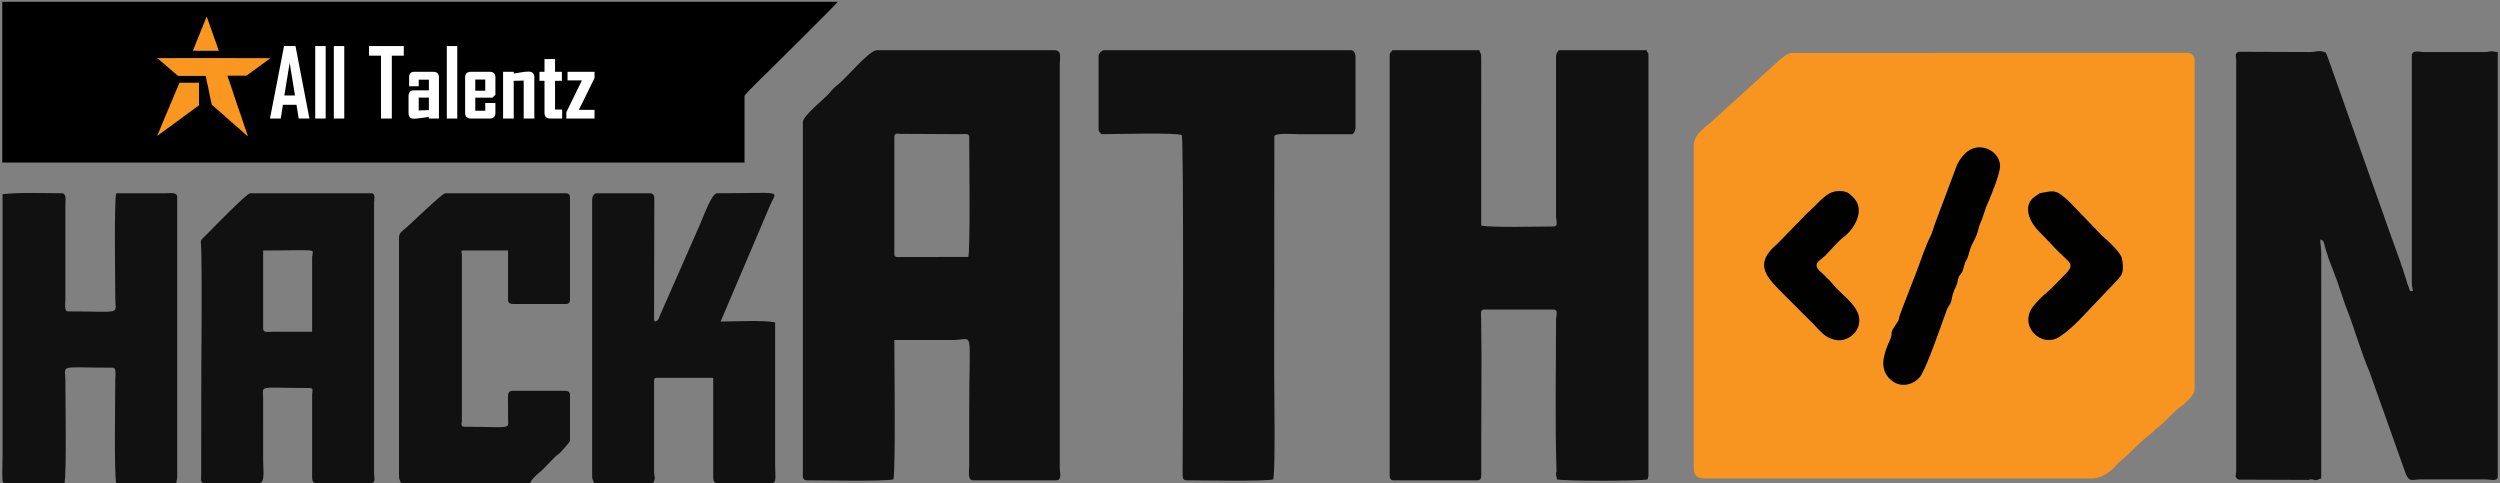 <svg width="926" height="179" viewBox="0 0 926 179" fill="none" xmlns="http://www.w3.org/2000/svg">
<rect x="0" y="0" width="926" height="179" fill="#808080" stroke="none"/>
<path fill-rule="evenodd" clip-rule="evenodd" d="M758.36 71.082C760.72 70.617 761.967 71.023 763.613 72.284C764.855 73.234 766.047 74.219 767.044 75.317L778.444 87.176C780.604 89.051 785.54 93.421 785.98 95.851C787.124 102.163 785.213 102.431 782.694 105.348L776.354 112.009C772.192 116.314 767.939 121.352 762.972 124.652C756.053 129.25 747.311 120.47 753.299 113.255C756.846 108.98 757.716 109.01 760.023 106.645C769.367 97.062 768.62 99.412 761.788 92.532C759.564 90.293 757.755 88.178 755.424 85.886C751.256 81.789 749.344 75.884 753.61 72.907C756.405 70.957 754.823 71.779 758.36 71.082H758.36ZM678.466 71.274C680.256 70.599 682.64 70.524 684.403 71.401C685.356 71.876 687.088 73.647 687.64 74.659C690.296 79.529 686.014 85.612 682.547 88.042C681.211 88.978 677.666 93.02 676.113 94.64C675.161 95.634 673.072 96.716 672.852 97.967C672.564 99.597 674.693 100.829 675.698 101.934C676.873 103.225 677.693 103.774 678.895 105.289C682.66 110.03 690.834 114.441 688.15 121.339C687.088 124.067 683.616 126.669 679.813 125.889C675.861 125.078 674.282 122.624 672.009 120.323L658.837 107.151C653.738 101.91 650.059 97.275 658.216 90.435L668.015 80.385C669.126 79.076 670.3 78.177 671.315 77.192C673.305 75.264 675.996 72.206 678.465 71.274H678.466ZM730.904 54.962C735.393 53.497 740.567 56.572 740.822 61.312C740.978 64.201 736.937 73.808 735.614 76.741L734.072 81.354C732.342 84.87 733.084 85.444 731.256 88.892C729.857 91.535 729.692 92.291 729.028 94.699C728.622 96.168 728.202 96.348 727.831 97.362C727.462 98.367 727.306 99.438 726.863 100.518C726.317 101.852 725.797 101.591 725.355 103.028C724.934 104.401 725.138 104.875 724.399 106.246C723.935 107.106 723.575 108.159 723.263 109.167C722.88 110.403 722.903 111.408 722.35 112.47C721.768 113.59 721.498 113.615 720.963 115.078C718.95 120.585 714.372 134.076 711.686 138.784C709.957 141.814 704.807 144.26 700.663 140.932C695.744 136.98 697.657 131.243 700.019 125.994C701.166 123.445 700.123 123.489 701.382 121.541C704.743 116.336 702.094 120.731 704.641 114.202L710.265 99.688C711.459 96.397 713.404 90.758 714.886 87.903C715.827 86.09 716.278 83.92 717.114 81.831L724.864 61.182C725.816 59.022 728.086 55.882 730.905 54.962L730.904 54.962ZM627.361 53.463V173.459C627.361 176.169 628.81 177.22 631.469 177.22H774.895C777.847 177.22 780.337 175.539 782.252 173.97L782.622 173.656C783.955 172.442 783.808 171.865 785.711 170.587C786.903 169.788 792.14 164.232 794.945 162.032C795.816 161.347 796.534 160.743 797.384 160.024C797.855 159.625 797.988 159.416 798.433 159.02C799.074 158.45 799.145 158.506 799.781 157.974C801.712 156.362 805.707 152.015 807.758 150.556L808.752 149.839C809.933 148.795 812.89 146.094 812.89 144.4V22.352C812.89 20.006 811.237 19.424 809.43 19.555L663.643 19.615C661.281 19.868 658.671 22.734 656.582 24.528L633.456 45.533C632.279 46.313 628.944 49.309 628.28 50.62C627.979 51.216 627.36 52.776 627.36 53.462L627.361 53.463Z" fill="#F89521"/>
<path fill-rule="evenodd" clip-rule="evenodd" d="M828.294 22.354V174.486C828.294 175.858 827.47 176.927 829.244 177.658L854.44 177.754C856.412 177.881 854.374 177.562 856.021 177.562C857.821 177.562 856.318 178.005 858.004 177.802C858.682 177.72 858.853 177.438 859.787 177.22L859.789 94.143C859.802 91.763 859.445 90.694 859.445 88.676C861.224 89.151 860.663 90.643 861.98 94.007C862.208 94.591 862.161 94.727 862.355 95.342L865.654 104.012C865.684 104.092 865.719 104.179 865.746 104.262C865.774 104.348 865.798 104.438 865.824 104.526L868.166 111.417C868.478 112.388 868.767 113.295 869.145 114.2C869.435 114.895 869.456 114.991 869.72 115.678C872.322 122.467 874.816 131.227 877.603 137.547L891.147 175.643C892.516 178.782 893.626 177.562 896.756 177.562H920.717C922.18 177.562 925.168 178.504 925.168 176.537V19.277C923.633 19.242 924.059 18.962 922.804 19.002C921.928 19.03 921.483 19.277 920.033 19.277H897.783C896.204 19.277 893.334 18.332 893.334 20.644V104.745C893.334 106.462 893.641 106.276 893.675 107.821H892.649C892.264 106.17 891.596 105.29 891.302 103.697L890.347 100.89C890.074 99.982 890.222 100.116 889.9 99.284C889.721 98.821 889.624 98.775 889.398 98.077C889.263 97.661 889.291 97.619 889.186 97.263L884.928 85.447C884.191 83.49 883.663 81.808 882.973 79.878L880.467 72.809C880.438 72.731 880.399 72.643 880.37 72.564L862.314 21.538C862.212 21.295 861.859 20.406 861.819 20.325C861.129 18.951 861.927 19.679 860.814 19.277L860.051 18.992C858.46 18.75 857.354 19.277 855.679 19.277L829.245 19.181C827.47 19.912 828.295 20.982 828.295 22.354H828.294Z" fill="#111111"/>
<path fill-rule="evenodd" clip-rule="evenodd" d="M358.651 95.171L333.986 95.191C332.533 95.214 331.267 95.529 331.267 94.145V50.728C331.267 49.211 332.506 49.468 333.383 49.578L355.925 49.69C357.449 49.665 358.994 49.287 358.994 50.728C358.994 55.88 359.452 93.382 358.651 95.171V95.171ZM297.379 45.258V176.536C297.379 177.337 297.947 177.904 298.748 177.904C304.227 177.904 327.382 178.386 330.925 177.562C331.767 173.949 331.267 133.245 331.267 125.939H353.175C360.94 125.939 358.994 120.478 358.994 152.264V172.434C358.992 174.4 358.333 177.904 360.363 177.904H391.17C393.486 177.904 392.539 175.037 392.539 173.46V23.721C392.539 21.457 393.484 18.593 390.485 18.593H324.763C322.006 18.593 313.442 28.899 310.437 31.293C308.795 32.602 308.539 32.879 307.165 34.521C305.478 36.538 297.378 42.85 297.378 45.26L297.379 45.258Z" fill="#111111"/>
<path fill-rule="evenodd" clip-rule="evenodd" d="M514.743 20.302V176.537C514.743 177.337 515.31 177.904 516.112 177.904H547.261C548.691 177.904 548.662 176.675 548.656 175.195C548.569 156.331 548.925 136.293 548.619 117.724C548.594 116.202 548.215 114.659 549.657 114.659H575.33C577.408 114.659 576.357 116.841 576.357 118.419C576.357 136.333 575.968 156.607 576.524 174.239C576.575 175.839 576.357 173.873 576.357 175.512C576.357 176.799 576.583 176.158 576.7 177.563C579.568 178.23 607.378 178.23 610.245 177.563C610.425 176.796 610.588 176.777 610.588 175.854V20.303C610.588 19.191 610.291 20.045 609.904 18.593H577.384C576.888 19.334 576.357 19.732 576.357 20.987V80.13C576.357 81.709 577.408 83.891 575.33 83.891C570.36 83.891 552.121 84.362 548.631 83.549L548.647 21.997C548.661 19.214 548.397 20.28 547.946 18.594H515.77C515.297 19.299 514.743 19.482 514.743 20.303L514.743 20.302Z" fill="#111111"/>
<path fill-rule="evenodd" clip-rule="evenodd" d="M406.916 20.643V47.994C406.916 48.815 407.471 48.998 407.943 49.703C412.529 49.703 435.576 49.016 437.724 50.045C438.513 50.833 438.135 154.701 438.041 175.195C438.034 176.675 438.005 177.904 439.436 177.904C444.915 177.904 468.07 178.387 471.612 177.562C472.447 173.985 471.954 144.756 471.954 138.59L472.011 50.444C472.479 49.164 478.592 49.703 481.196 49.703C487.814 49.703 494.432 49.703 501.05 49.703C501.547 48.963 502.077 48.565 502.077 47.31V20.986C502.077 19.834 501.472 18.593 500.365 18.593H408.969C408.145 18.593 406.915 19.821 406.915 20.644L406.916 20.643Z" fill="#111111"/>
<path fill-rule="evenodd" clip-rule="evenodd" d="M115.614 95.513V122.863L101.234 122.865C99.601 122.881 97.472 123.364 97.472 121.837V92.778C119.589 92.778 115.614 91.843 115.614 95.513ZM75.564 178.93H96.102C98.265 178.93 97.472 173.263 97.472 171.066L97.468 147.474C97.421 142.458 95.219 143.717 114.587 143.717C116.353 143.717 115.614 144.914 115.614 146.11V176.878C115.614 177.928 115.931 178.93 116.983 178.93H137.521C139.293 178.93 138.548 176.477 138.548 175.51V75.001C138.548 74.035 139.293 71.582 137.521 71.582H92.679C91.342 71.582 78.188 85.228 76.333 87.051C73.749 89.591 74.469 88.525 74.546 92.418C74.885 109.701 74.537 130.693 74.537 148.161L74.525 175.865C74.499 177.387 74.121 178.93 75.564 178.93H75.564Z" fill="#111111"/>
<path fill-rule="evenodd" clip-rule="evenodd" d="M219.333 73.976V176.537C219.333 177.779 219.739 177.736 220.018 178.93H241.925C243.036 176.619 242.267 177.031 242.267 174.486V140.982C242.267 140.195 242.506 139.956 243.294 139.956H264.175V176.878C264.175 177.928 264.492 178.93 265.544 178.93H286.082C287.742 178.93 287.109 175.704 287.109 172.434V119.443C282.965 118.479 272.139 119.102 266.912 119.102L285.295 75.925C287.752 70.205 290.653 71.582 265.543 71.582C263.632 71.582 260.531 80.326 259.388 82.869L244.55 116.596C243.991 117.894 244.032 118.723 242.609 119.102C242.375 118.685 242.267 118.736 242.267 118.076L242.353 72.868C242.111 72.13 241.751 71.582 240.897 71.582H221.044C219.937 71.582 219.332 72.822 219.332 73.975L219.333 73.976Z" fill="#111111"/>
<path fill-rule="evenodd" clip-rule="evenodd" d="M0.941 71.924V169.358C0.941 171.873 0.792 174.814 0.898 177.264C0.985 179.27 1.294 178.982 3.307 178.96L23.876 178.93C24.69 175.443 24.231 148.632 24.218 140.982C24.208 134.783 21.317 136.196 41.676 136.196C43.26 136.196 42.709 138.925 42.703 140.64C42.678 148.33 42.238 175.469 43.045 178.93H65.296C65.384 177.86 65.638 177.716 65.638 176.537V72.95C65.638 71.085 63.105 71.572 61.189 71.582L43.045 71.583C42.224 75.105 42.691 102.725 42.703 110.556C42.714 116.755 45.604 115.342 25.246 115.342C23.661 115.342 24.213 112.613 24.218 110.899L24.221 76.026C24.23 74.112 24.718 71.583 22.85 71.583C15.643 71.583 8.062 71.181 0.942 71.925L0.941 71.924Z" fill="#111111"/>
<path fill-rule="evenodd" clip-rule="evenodd" d="M147.791 87.993V176.537C147.791 177.779 148.197 177.736 148.475 178.93H196.399C196.803 177.416 199.524 175.256 200.823 174.119L205.548 169.265C206.402 168.446 206.879 168.346 207.598 167.552C208.355 166.715 211.117 163.811 211.117 163.204V146.11C211.117 145.06 210.115 144.743 209.063 144.743H190.237C188.701 144.743 188.224 145.179 188.147 146.759L188.194 155.011C188.264 159.261 189.582 158.076 172.094 158.076C170.407 158.076 171.068 156.641 171.068 156.024V94.146C171.068 93.311 170.309 92.779 171.752 92.779H188.183V111.239C188.183 112.291 189.186 112.607 190.237 112.607H209.748C210.55 112.607 211.117 112.039 211.117 111.239V72.951C211.117 72.15 210.55 71.583 209.748 71.583H164.906C163.806 71.583 151.794 83.24 150.375 84.42C149.089 85.491 147.792 86.222 147.792 87.993L147.791 87.993Z" fill="#111111"/>
<path fill-rule="evenodd" clip-rule="evenodd" d="M730.904 54.963C728.086 55.883 725.815 59.023 724.863 61.183L717.113 81.833C716.277 83.921 715.826 86.091 714.886 87.904C713.404 90.759 711.459 96.398 710.264 99.69L704.64 114.204C702.093 120.732 704.742 116.338 701.381 121.543C700.123 123.491 701.166 123.446 700.018 125.995C697.656 131.244 695.743 136.982 700.663 140.933C704.806 144.261 709.957 141.816 711.685 138.785C714.371 134.077 718.949 120.586 720.962 115.08C721.497 113.617 721.767 113.591 722.35 112.472C722.902 111.409 722.88 110.405 723.263 109.169C723.575 108.16 723.935 107.108 724.398 106.248C725.138 104.877 724.933 104.403 725.355 103.029C725.796 101.592 726.316 101.853 726.862 100.52C727.306 99.439 727.461 98.368 727.83 97.363C728.202 96.349 728.622 96.169 729.027 94.7C729.691 92.292 729.856 91.536 731.256 88.894C733.082 85.446 732.341 84.872 734.071 81.355L735.613 76.742C736.936 73.81 740.977 64.203 740.822 61.313C740.566 56.573 735.392 53.498 730.904 54.964L730.904 54.963Z" fill="#010100"/>
<path fill-rule="evenodd" clip-rule="evenodd" d="M758.36 71.082C754.822 71.779 756.404 70.957 753.609 72.907C749.344 75.884 751.256 81.789 755.424 85.886C757.755 88.178 759.564 90.293 761.787 92.532C768.619 99.413 769.367 97.062 760.022 106.645C757.716 109.01 756.846 108.979 753.298 113.254C747.311 120.47 756.053 129.25 762.971 124.652C767.938 121.351 772.191 116.314 776.353 112.009L782.693 105.348C785.213 102.431 787.124 102.163 785.98 95.851C785.54 93.421 780.603 89.051 778.444 87.176L767.044 75.317C766.047 74.219 764.854 73.234 763.613 72.284C761.967 71.023 760.719 70.617 758.359 71.082H758.36Z" fill="#010100"/>
<path fill-rule="evenodd" clip-rule="evenodd" d="M678.466 71.274C675.997 72.206 673.306 75.264 671.316 77.192C670.3 78.176 669.127 79.076 668.016 80.385L658.217 90.435C650.06 97.275 653.739 101.91 658.838 107.151L672.01 120.323C674.283 122.624 675.861 125.078 679.814 125.889C683.617 126.669 687.089 124.067 688.151 121.339C690.836 114.441 682.661 110.03 678.896 105.289C677.694 103.774 676.873 103.225 675.699 101.934C674.694 100.829 672.565 99.597 672.853 97.967C673.073 96.716 675.162 95.633 676.115 94.64C677.668 93.02 681.212 88.978 682.548 88.042C686.015 85.612 690.297 79.529 687.641 74.659C687.089 73.647 685.357 71.876 684.404 71.401C682.642 70.524 680.257 70.599 678.467 71.274H678.466Z" fill="#010100"/>
<path fill-rule="evenodd" clip-rule="evenodd" d="M0.832 60.211H275.768V35.635C275.768 34.872 283.587 27.471 284.226 26.832C286.344 24.718 309.557 1.789 310.312 0.661H0.832V60.21V60.211Z" fill="black"/>
<path fill-rule="evenodd" clip-rule="evenodd" d="M86.042 33.35C85.952 33.317 85.979 33.33 85.944 33.218C85.834 32.859 85.798 32.712 85.645 32.309C85.488 31.896 85.363 31.446 85.22 31.009C85.197 30.94 85.198 30.939 85.176 30.889L85.146 30.815C85.006 30.41 84.857 30.015 84.739 29.598C84.658 29.31 84.596 29.332 84.612 29.341L84.567 29.201C84.449 28.957 84.457 28.875 84.385 28.696L84.227 28.091C84.237 27.957 84.216 28.066 84.255 28.019C84.317 27.964 88.935 27.997 89.656 27.995C90.147 27.995 90.956 28.043 91.425 27.939L91.936 27.546C92.22 27.364 92.49 27.14 92.765 26.95C92.842 26.897 92.826 26.91 92.892 26.854C92.94 26.814 92.99 26.79 93.041 26.757L93.443 26.449C93.503 26.401 93.529 26.396 93.591 26.351L94.131 25.957C94.303 25.808 94.506 25.695 94.686 25.555L95.518 24.961C95.626 24.886 95.697 24.818 95.795 24.749L98.135 23.06C98.175 23.027 98.213 22.986 98.273 22.951L98.401 22.861C98.45 22.814 98.481 22.791 98.536 22.75C98.735 22.608 98.898 22.491 99.098 22.352C99.193 22.286 99.253 22.204 99.355 22.147C99.533 22.049 99.604 21.973 99.652 21.948L99.876 21.806C99.968 21.737 100.148 21.665 100.184 21.549C100.042 21.479 66.301 21.523 59.553 21.523C59.147 21.523 58.642 21.497 58.247 21.535C58.248 21.615 58.395 21.68 58.466 21.737C58.597 21.84 58.579 21.865 58.74 21.952C58.919 22.049 59.371 22.469 59.538 22.631C59.601 22.692 59.608 22.69 59.674 22.74C59.722 22.776 59.76 22.82 59.802 22.86C60.007 23.058 60.607 23.499 60.861 23.741C60.93 23.805 60.894 23.804 60.975 23.869C61.115 23.983 61.244 24.067 61.377 24.207L64.403 26.801C64.574 26.904 65.125 27.445 65.478 27.695C65.829 27.944 65.766 28.126 66.285 28.127H75.082C75.401 28.127 75.723 28.123 76.042 28.127C76.325 28.131 76.262 28.364 76.334 28.813C76.344 28.873 76.347 28.959 76.368 29.023C76.397 29.114 76.402 29.093 76.422 29.213C76.445 29.345 76.471 29.489 76.498 29.63C76.524 29.76 76.575 29.875 76.592 30.029L76.708 30.649C76.73 30.724 76.751 30.717 76.773 30.817L76.887 31.447C76.906 31.532 76.929 31.518 76.944 31.625C77.019 32.155 77.201 32.812 77.269 33.273L77.525 34.461C77.547 34.543 77.538 34.601 77.553 34.685C77.568 34.77 77.585 34.771 77.6 34.886L77.678 35.299C77.685 35.358 77.7 35.431 77.72 35.495C77.838 35.9 78.043 36.971 78.154 37.484C78.168 37.547 78.192 37.597 78.206 37.673C78.234 37.819 78.251 37.983 78.275 38.106C78.3 38.246 78.335 38.37 78.37 38.496C78.423 38.696 78.361 38.72 78.513 38.847L80.855 40.901C80.904 40.946 80.928 40.963 80.984 41.019L81.254 41.239C81.461 41.441 81.692 41.614 81.909 41.812L82.703 42.495C82.817 42.58 82.84 42.628 82.952 42.734C83.041 42.818 83.141 42.873 83.219 42.957C83.586 43.349 84.087 43.757 84.5 44.108C84.819 44.378 85.099 44.647 85.422 44.906L85.665 45.131C85.734 45.212 85.721 45.186 85.795 45.244L86.579 45.935C86.749 46.099 86.942 46.227 87.103 46.394C87.142 46.434 87.185 46.488 87.221 46.519L87.624 46.853C87.712 46.924 87.813 46.977 87.889 47.055C88.125 47.299 88.522 47.648 88.797 47.867L89.579 48.557C89.629 48.6 89.653 48.636 89.703 48.68L89.979 48.895C90.15 49.02 90.308 49.241 90.48 49.374C90.798 49.621 91.102 49.904 91.404 50.171C91.465 50.225 91.492 50.23 91.545 50.275C91.637 50.353 91.691 50.462 91.818 50.497C91.82 50.316 91.705 50.121 91.653 49.947C91.624 49.848 91.61 49.77 91.575 49.68L90.293 45.958C90.269 45.881 90.244 45.741 90.212 45.666C90.179 45.585 90.146 45.506 90.113 45.425L89.932 44.894C89.902 44.795 89.88 44.691 89.849 44.605C89.783 44.419 89.731 44.227 89.665 44.051L89.572 43.802C89.513 43.617 89.482 43.427 89.413 43.244C89.37 43.129 89.351 43.097 89.31 42.98C89.293 42.931 89.28 42.911 89.263 42.856L88.187 39.794C88.142 39.632 88.092 39.404 88.005 39.259C87.865 39.027 87.835 38.707 87.743 38.467L86.656 35.232C86.615 35.009 86.391 34.424 86.301 34.159C86.25 34.01 86.24 33.873 86.171 33.753C86.109 33.648 86.094 33.461 86.042 33.35L86.042 33.35Z" fill="#F99721"/>
<path fill-rule="evenodd" clip-rule="evenodd" d="M58.249 50.303C58.359 50.292 58.378 50.267 58.45 50.203L59.235 49.612C59.281 49.582 59.312 49.574 59.359 49.539C59.578 49.378 59.603 49.283 59.951 49.079L61.05 48.285C61.096 48.247 61.133 48.23 61.183 48.194C61.595 47.895 62.643 47.067 63.009 46.871C63.117 46.814 63.154 46.77 63.242 46.693L63.721 46.335C63.783 46.289 63.778 46.275 63.837 46.233C63.943 46.157 63.974 46.115 64.088 46.043C64.4 45.845 64.783 45.515 65.067 45.347C65.165 45.289 65.197 45.235 65.302 45.168C65.39 45.111 65.468 45.049 65.547 44.993C65.715 44.876 65.863 44.733 66.039 44.627C66.246 44.502 66.831 44.048 66.999 43.917L67.257 43.757C67.306 43.716 67.285 43.712 67.355 43.659L68.82 42.594C68.877 42.551 68.886 42.527 68.934 42.49C69.005 42.434 69.105 42.385 69.187 42.324L71.12 40.894C71.219 40.83 71.265 40.779 71.357 40.714C71.444 40.653 71.523 40.607 71.609 40.545L71.856 40.352C72.024 40.225 72.186 40.141 72.343 40.004L73.541 39.114C73.767 38.957 73.71 38.946 73.709 38.641C73.704 36.081 73.734 33.52 73.708 30.96L73.702 30.652C73.332 30.617 69.809 30.647 69.332 30.647C68.492 30.647 67.421 30.621 66.603 30.645C66.48 30.649 66.478 30.651 66.432 30.738C66.402 30.795 66.368 30.876 66.339 30.939C66.288 31.053 66.236 31.217 66.184 31.327L66.012 31.717C65.928 31.978 65.792 32.216 65.693 32.476C65.641 32.613 65.596 32.75 65.542 32.871L65.372 33.262C65.32 33.404 65.272 33.494 65.212 33.641L64.637 35.006C64.613 35.063 64.577 35.114 64.547 35.182C64.487 35.316 64.462 35.448 64.4 35.58C64.279 35.836 64.199 36.108 64.075 36.358C64.016 36.475 63.962 36.611 63.914 36.739L63.505 37.703C63.336 38.007 63.232 38.405 63.095 38.668L62.459 40.221C62.398 40.323 62.417 40.263 62.37 40.397L61.809 41.755C61.759 41.867 61.74 41.975 61.661 42.074L61.638 42.101C61.581 42.174 61.511 42.394 61.456 42.502C61.37 42.672 61.344 42.887 61.247 43.035C61.216 43.083 61.239 43.039 61.221 43.077C61.186 43.147 61.179 43.217 61.141 43.294L60.827 44.086C60.766 44.21 60.719 44.343 60.667 44.466C60.61 44.599 60.562 44.701 60.505 44.843L59.852 46.399C59.751 46.662 59.664 46.952 59.543 47.201C59.485 47.321 59.424 47.451 59.375 47.569C59.343 47.644 59.328 47.696 59.298 47.765C59.224 47.93 59.112 48.299 58.985 48.533C58.79 48.894 58.706 49.21 58.562 49.507C58.492 49.652 58.256 50.205 58.247 50.303L58.249 50.303Z" fill="#F99721"/>
<path fill-rule="evenodd" clip-rule="evenodd" d="M71.483 18.802L81.033 18.816L80.776 18.008C80.737 17.887 80.691 17.762 80.633 17.64C80.533 17.431 80.209 16.327 80.087 16.046L79.315 13.899C79.278 13.825 79.267 13.791 79.236 13.712C79.183 13.578 79.133 13.447 79.098 13.31C79.025 13.028 78.912 12.783 78.816 12.511C78.788 12.432 78.777 12.393 78.75 12.329C78.738 12.301 78.729 12.281 78.712 12.245C78.634 12.081 78.611 11.91 78.552 11.713C78.475 11.456 78.351 11.19 78.274 10.935L78.073 10.351C78.038 10.259 78.035 10.282 77.998 10.159C77.96 10.033 77.896 9.899 77.85 9.769C77.823 9.693 77.815 9.627 77.789 9.555C77.769 9.5 77.731 9.414 77.713 9.364C77.691 9.302 77.685 9.224 77.663 9.164C77.649 9.129 77.599 9.038 77.577 8.986C77.516 8.838 77.495 8.745 77.444 8.573L77.158 7.779C77.065 7.51 76.978 7.259 76.884 6.998L76.557 6.234C76.375 6.327 76.334 6.682 76.285 6.787C76.249 6.865 76.28 6.771 76.248 6.868L75.728 8.138C75.662 8.374 75.209 9.406 75.09 9.712C74.984 9.985 74.772 10.468 74.703 10.704L74.428 11.384C74.386 11.457 74.404 11.405 74.374 11.473C74.341 11.545 74.33 11.634 74.307 11.711C74.27 11.832 74.266 11.777 74.219 11.885C74.177 11.981 74.173 12.05 74.068 12.276L73.678 13.291C73.624 13.458 73.562 13.509 73.507 13.655C73.453 13.796 73.42 13.922 73.345 14.056C73.275 14.183 73.265 14.332 73.203 14.458C73.122 14.621 73.134 14.503 73.028 14.846C72.979 15.003 72.929 15.068 72.869 15.221C72.81 15.369 72.779 15.484 72.722 15.648L72.394 16.419C72.327 16.597 72.371 16.534 72.279 16.697L72.086 17.223C71.945 17.646 71.827 17.686 71.703 18.222C71.675 18.343 71.441 18.695 71.483 18.8V18.802Z" fill="#F99721"/>
<path fill-rule="evenodd" clip-rule="evenodd" d="M86.042 33.35C86.009 33.084 85.812 32.61 85.715 32.339L85.523 31.752C85.513 31.729 85.512 31.727 85.502 31.696C85.182 30.733 84.801 29.707 84.502 28.763L84.293 28.082C84.865 28.051 85.51 28.078 86.091 28.078H90.637C90.836 28.078 91.068 28.099 91.256 28.048C91.362 28.019 91.368 28.024 91.424 27.939C90.954 28.042 90.146 27.994 89.654 27.995C88.933 27.995 84.315 27.964 84.253 28.019C84.215 28.066 84.236 27.957 84.225 28.09L84.383 28.696C84.456 28.875 84.447 28.957 84.564 29.2L84.61 29.34C84.594 29.331 84.655 29.309 84.737 29.597C84.855 30.015 85.004 30.409 85.144 30.814L85.174 30.888C85.196 30.938 85.195 30.938 85.218 31.008C85.362 31.445 85.486 31.896 85.643 32.309C85.795 32.711 85.831 32.858 85.942 33.217C85.977 33.329 85.951 33.317 86.04 33.349L86.042 33.35Z" fill="#F99721"/>
<path d="M114.61 43.903H110.636L109.827 38.809H104.792L103.989 43.903H100.015V43.832L105.22 17.032H109.446L114.611 43.903H114.61ZM109.259 35.367L107.295 23.255L105.325 35.367H109.259ZM120.63 43.903H116.762V17.067H120.63V43.903ZM127.518 43.903H123.649V17.067H127.518V43.903ZM149.563 20.615H145.131V43.903H141.122V20.615H136.69V17.068H149.562V20.615H149.563ZM162.581 43.903H158.818V43.305C157.874 43.44 156.936 43.581 155.993 43.715C154.756 43.885 153.824 43.972 153.179 43.972C151.948 43.967 151.333 43.258 151.327 41.847V35.595C151.333 34.184 151.972 33.476 153.25 33.47H158.854V29.501H155.091V31.96H151.539V28.71C151.545 27.3 152.184 26.591 153.456 26.585H160.455C161.867 26.591 162.577 27.3 162.582 28.71V43.902L162.581 43.903ZM158.853 40.777V36.14H155.09V40.917L158.853 40.777ZM169.369 43.903H165.5V17.067H169.369V43.903ZM183.501 41.778C183.495 43.188 182.786 43.897 181.374 43.903H174.41C172.998 43.897 172.288 43.188 172.283 41.778V28.711C172.288 27.3 172.998 26.592 174.41 26.586H181.374C182.786 26.592 183.495 27.3 183.501 28.711V35.092L182.417 36.175H176.045V41.022H179.738V38.142H183.501V41.778ZM179.738 33.617V29.466H176.045V33.617H179.738ZM197.915 43.903H193.976V29.853L190.283 29.941V43.903H186.344V26.586H190.283V27.236C191.198 27.084 192.112 26.937 193.014 26.797C194.14 26.609 195.066 26.516 195.787 26.516C197.205 26.516 197.915 27.224 197.915 28.641V43.903H197.915ZM208.226 43.903H203.812C202.399 43.897 201.69 43.188 201.684 41.778V29.923H199.82V26.586H201.684V21.88H205.588V26.586H208.12V29.923H205.588V40.565H208.226V43.902V43.903ZM220.212 43.903H209.767V41.578L215.541 29.782H210.224V26.586H220.212V28.91L214.404 40.706H220.212V43.903Z" fill="white"/>
</svg>
